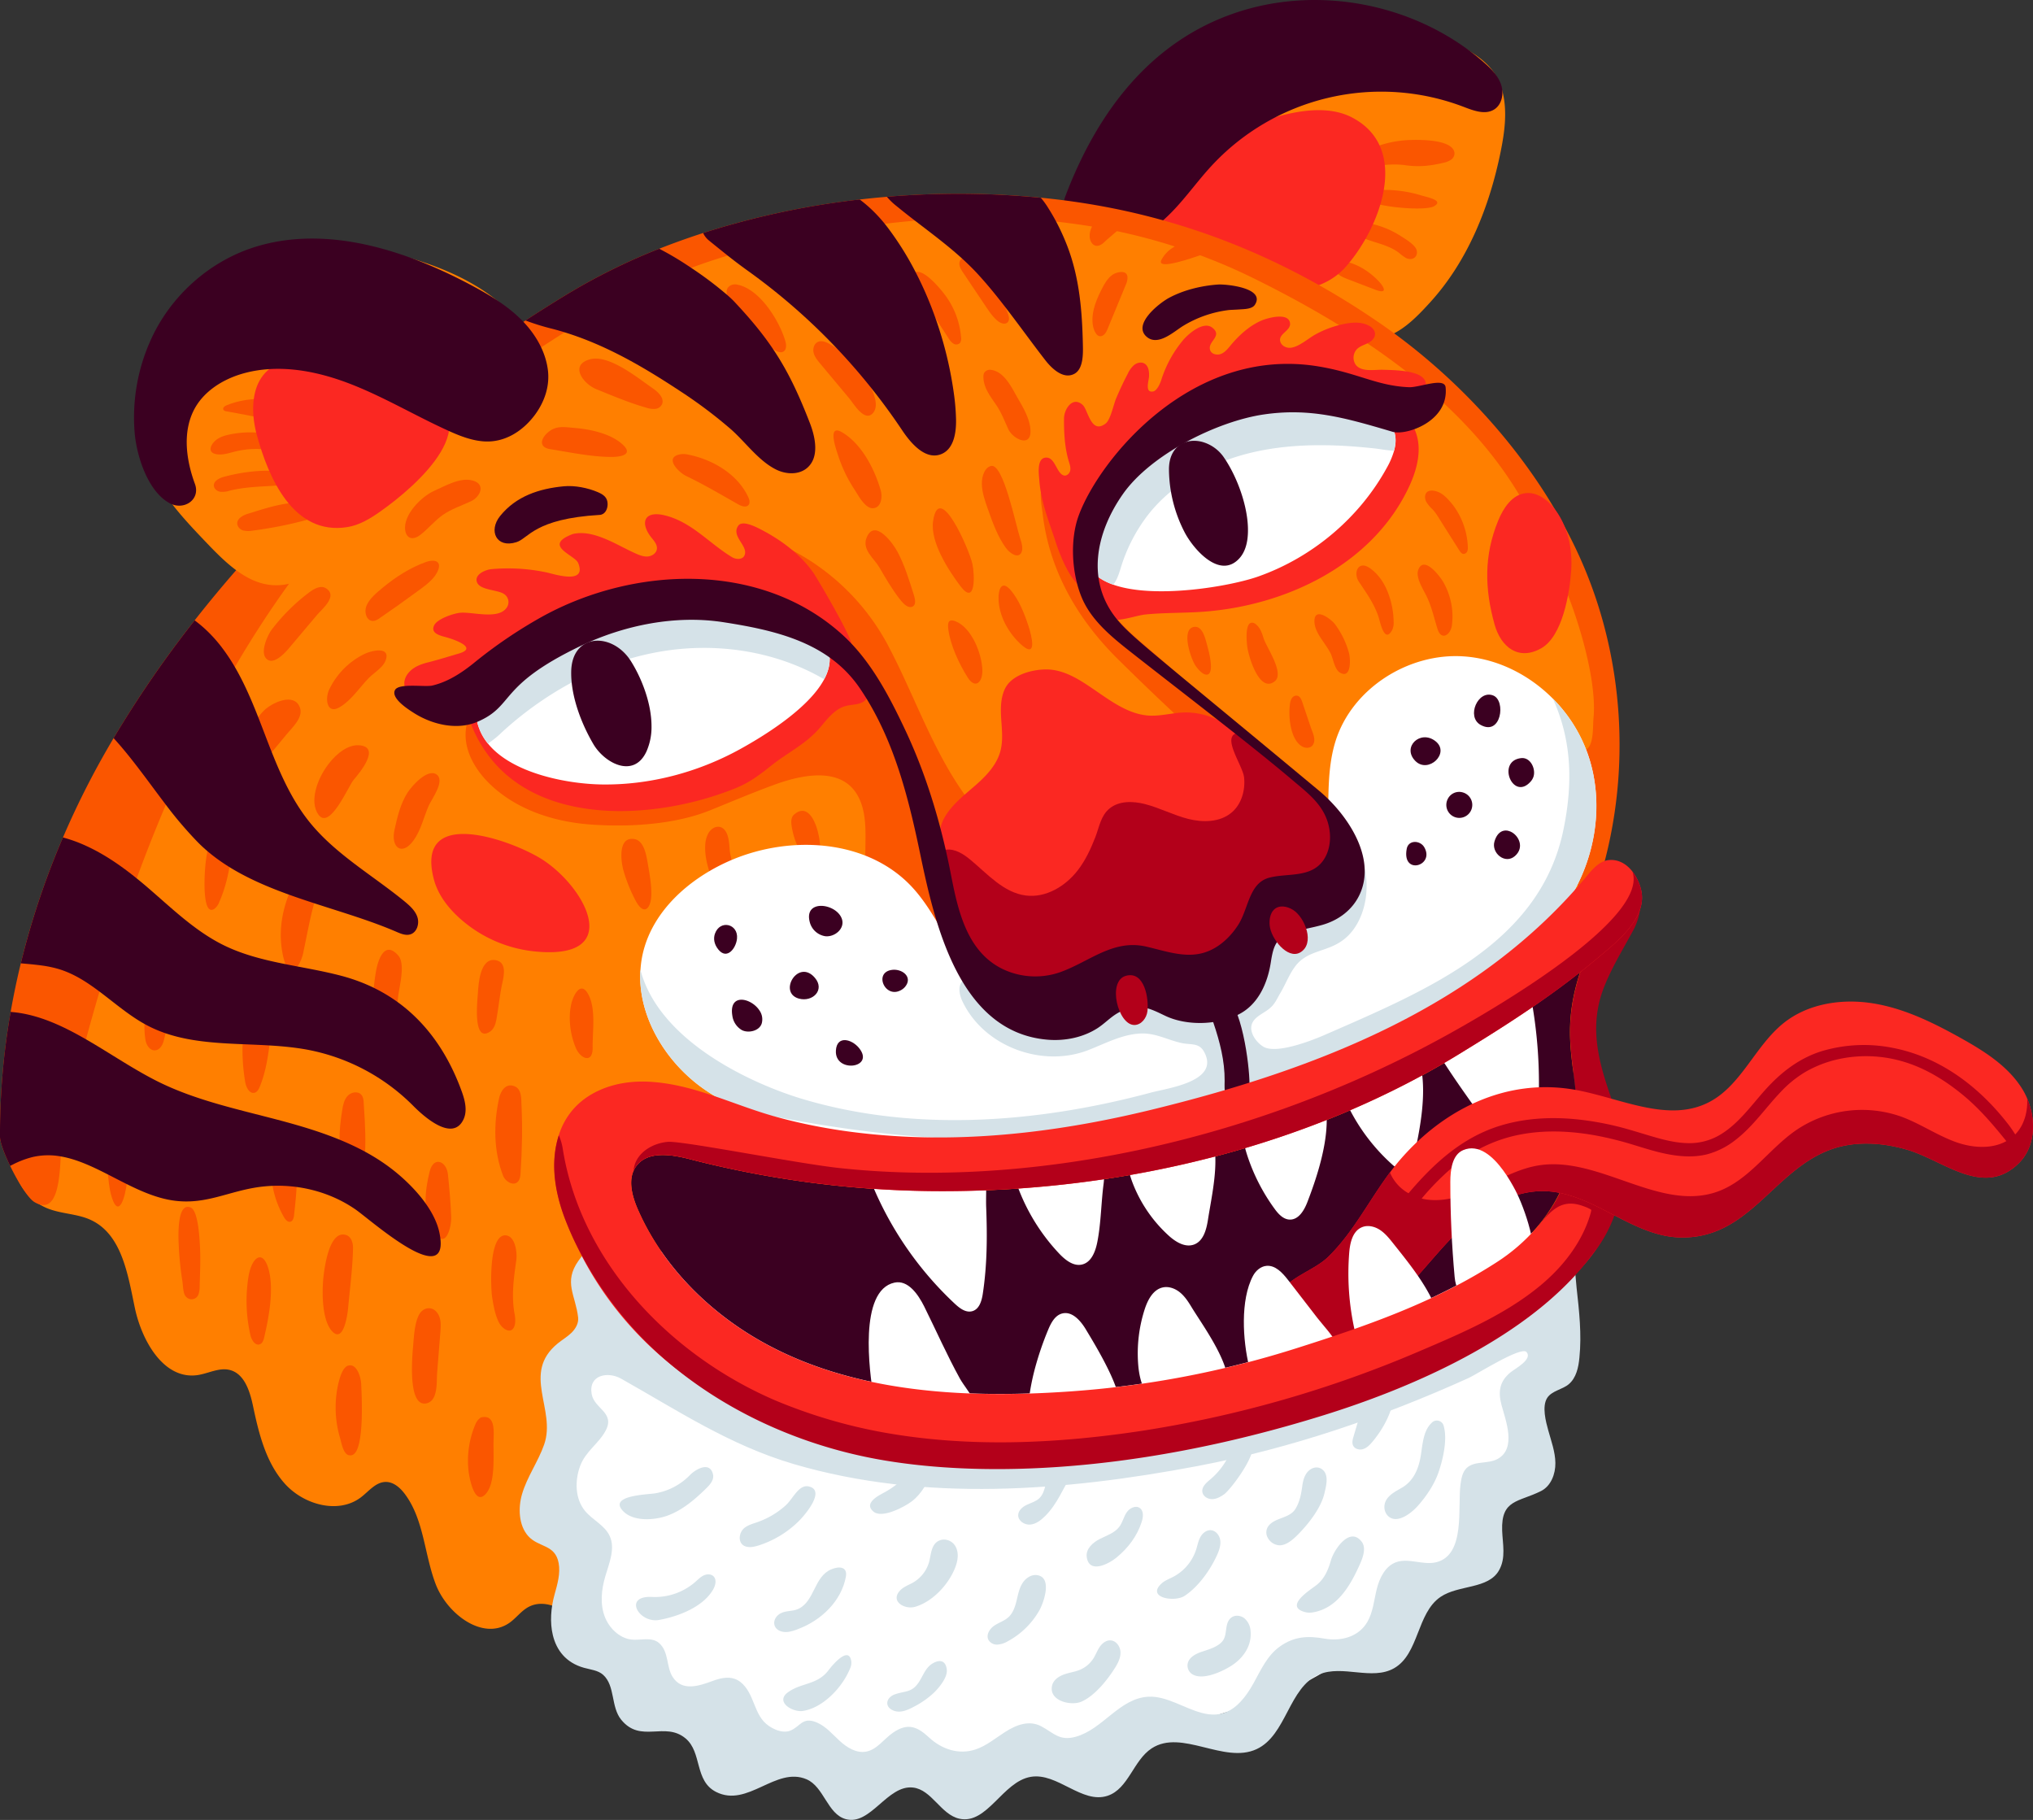 <svg xmlns="http://www.w3.org/2000/svg" width="1325.49" height="1186.54" viewBox="0 0 1325.49 1186.54"><rect x="0" y="0" width="1325.49" height="1186.54" fill="#333333" stroke="none"/><g id="Слой_2" data-name="Слой 2"><g id="Слой_2-2" data-name="Слой 2"><g id="Winter15_520924300"><path d="M753.89 42.4C792.72 9.64 847.94 1.76 898 10.56c17.29 3 34.52 8 49.84 16.75 14.83 8.48 27.76 15.15 32 33.35 2.89 12.48 1.13 25.56-1.41 38.13-7.28 35.93-21.37 71.31-46.07 98.4-8.9 9.76-19.45 20.8-32.65 23.43-15.6 3.11-31.87 1.8-47.23-2a217.2 217.2.0 0 1-34.51-12.09c-9.44-4.08-17.18-9.36-25.91-14.28-11.06-6.22-24-10.27-35.54-15.53-11.88-5.39-23.69-10.94-35.49-16.49-9.1-4.27-26.72-10.84-27.6-22.61-.78-10.53 10.42-26 15.18-35C720.32 80.31 734.46 58.8 753.89 42.4z" fill="#ff7f00"/><path d="M943 94c2.86 1.24 4.9 3 5.29 5.52a5.07 5.07.0 0 1-2.21 4.6 13.81 13.81.0 0 1-4.94 2c-8.73 2.09-16.22 2.85-25 1.58-9.21-1.33-19.33.63-28.62 1.33-1.86.13-4.08.11-5.13-1.43-1.55-2.3 1-5.13 3.42-6.56A69.93 69.93.0 0 1 920 91.26C924.35 91.15 936 91 943 94z" fill="#fa5600"/><path d="M894.66 124.18c-2.5.24-5.58 1.15-5.93 3.64-.9 6.33 39.45 10.46 46.21 6.65s-4.26-5.83-8.33-7.07A82.22 82.22.0 0 0 894.66 124.18z" fill="#fa5600"/><path d="M885.42 144.67c-1.69-.1-3.64.0-4.69 1.31a3.68 3.68.0 0 0 0 4.06 8.75 8.75.0 0 0 3.22 2.81c8.89 5.2 20.15 5.76 28.28 12.07a28.68 28.68.0 0 0 4.44 3.27c4 2 7.86-.5 7.05-4.75-.71-3.71-7.44-7.61-10.28-9.45A58.71 58.71.0 0 0 885.42 144.67z" fill="#fa5600"/><path d="M877.56 170.59c-2.74-.62-6.36-.76-7.55 1.79a4.58 4.58.0 0 0 .53 4.18c1.43 2.36 4 3.72 6.55 4.79.56.24 1.13.46 1.7.68l17.85 6.85c8.29 3.18 6.07-1.63 1.8-6C892.79 177.06 885.48 172.4 877.56 170.59z" fill="#fa5600"/><path d="M881.8 76.74c-11.2-5.95-24.68-5.69-37.16-3.45a132.29 132.29.0 0 0-82 50.77c-8.34 11.23-14.79 27-7 38.63 4.13 6.14 11.3 9.4 18.22 12 29.92 11.36 78.91 27.44 103.79-1C899.11 149.33 920.31 97.18 881.8 76.74z" fill="#fb2822"/><path d="M718.29 158.44c15 2.08 29.91-5.58 41.14-15.78s19.81-22.94 30.08-34.11a150.74 150.74.0 0 1 165-38.8c6.36 2.43 13.79 5.24 19.59 1.68 5.18-3.19 6.55-10.5 4.6-16.26s-6.44-10.26-11-14.28C924.62 3 861.09-10 806.64 8c-57 18.8-91.61 66-112.06 120C689 142.59 704.39 156.52 718.29 158.44z" fill="#3b0021"/><path d="M937.52 244.1a373.06 373.06.0 0 0-40.2-32.77c-43.11-30.39-92.25-51.71-143.38-64.36a488.92 488.92.0 0 0-78.2-12.68c-24.36-2-46.46-6.08-70.76-2.59A715.42 715.42.0 0 0 292.66 257.12a695.37 695.37.0 0 0-68.48 55.7C111.23 417.37 33.91 559.74 7.71 711.4c-4.88 28.28-3.72 65 22.7 76.19 9.26 3.93 20 3.59 29 7.88 20 9.41 23.94 35.35 28.46 57s18.83 47.07 40.73 44.07c7.16-1 14.18-5.13 21.19-3.37 9.59 2.4 13.15 13.89 15.19 23.55 3.81 18.07 8.43 36.91 20.78 50.64s34.94 20 49.6 8.81c5.14-3.93 9.65-9.95 16.12-10 5.1-.06 9.41 3.77 12.47 7.85 12.51 16.69 12.68 39.36 20.14 58.84s30.87 37.11 48 25.2c4.5-3.13 7.77-7.9 12.62-10.44 11.46-6 24.79 2.77 35 10.76 40.61 31.85 87 56.71 137.55 68.34 56.08 12.92 117.2 6.4 173.15-5.37 42.15-8.87 83.93-22.76 123.62-39.31 39.24-16.37 76.86-37.75 108.06-66.92a253.87 253.87.0 0 0 32.17-36.29c60.4-83.25 60.8-193.72 73.23-295.82 10-82.42 29.42-165.67 15.69-247.55C1030.9 362.23 991.77 295 937.52 244.1z" fill="#ff7f00"/><path d="M444.16 308.23c-4.85-3.86-9.57-10.7-.11-12.12a14.24 14.24.0 0 1 5 .36c15.7 3.21 31.8 12.62 38.78 27.57.76 1.64 1.36 3.7.25 5.12-1.53 1.94-4.62.88-6.78-.34-11.2-6.34-22.23-12.91-33.86-18.45A18.09 18.09.0 0 1 444.16 308.23z" fill="#fa5600"/><path d="M271.59 385.94c4.56-3.35 10.4-7.3 13.18-12.36 4-7.31-.67-9.48-7.28-7.09-10 3.61-19.47 9.63-27.86 16.58-3.82 3.16-8.51 6.92-10.56 11.56-2.45 5.52 1.08 13.44 7.82 8.83C255.21 397.75 263.47 391.91 271.59 385.94z" fill="#fa5600"/><path d="M524 558.83a49.82 49.82.0 0 1-7.89-20.44c-.37-2.54-.39-5.5 1.51-7.21C536.07 514.62 542 585.62 524 558.83z" fill="#fa5600"/><path d="M459.84 550.48a17.73 17.73.0 0 1 1.94-7.13c2-3.59 6.13-5.59 9.33-3.45 3.88 2.61 4.3 9.06 4.67 14.4.5 7.3 9.14 28.32 5.22 34.07a3.53 3.53.0 0 1-4.71.86C467.65 584.48 458.72 564.07 459.84 550.48z" fill="#fa5600"/><path d="M406 565.46c-1.46-6.67-2.28-20.24 7.76-18.38 6.16 1.14 7.66 10.6 8.53 15.61 1.16 6.73 2.49 13.81 2.37 20.67-.15 8.54-4.63 14.57-10.4 3.54A102.42 102.42.0 0 1 406.34 567C406.21 566.57 406.08 566 406 565.46z" fill="#fa5600"/><path d="M274.4 348.44l-.52.41c-4.22 3.21-8.66 2.76-9.64-2.86-1.75-10.11 10.58-22.35 18.88-26 7.42-3.24 16.95-9.07 25.33-6.63s4.71 10.65-1.48 13.5-12.68 5-18.19 8.82C283.5 339.35 279.43 344.48 274.4 348.44z" fill="#fa5600"/><path d="M177.18 410.47A124.64 124.64.0 0 1 201.9 386c3.08-2.29 7.25-4.5 10.54-2.5 8.17 5-2.36 13.41-5.86 17.55l-18.06 21.43c-2.92 3.46-11 12.25-15.39 6.32C169.89 424.38 174.45 414.07 177.18 410.47z" fill="#fa5600"/><path d="M214.58 449.69a49.58 49.58.0 0 1 22.65-23.14c5-2.55 18.36-5.59 13.88 4.75-1.72 4-7.82 7.8-10.82 10.9-5.89 6.08-11.6 14.81-19.08 19C213.27 465.72 211.73 455.88 214.58 449.69z" fill="#fa5600"/><path d="M181.07 485.78q2.87-3.43 5.69-6.9c3.59-4.37 11.16-11.13 8.8-17.55-3.75-10.18-18.24-3.15-23.37 1.83-4.89 4.73-8 11-10.7 17.23-2.45 5.75-5.72 14.09-3.19 20.36 2.63 6.52 7 3.81 10.81-.73Q175.14 492.94 181.07 485.78z" fill="#fa5600"/><path d="M665.11 350.89c1.06 3.15 2.1 6.92.77 9.44-2.06 3.9-7.24.73-10.11-3.2-5.32-7.3-8.62-16.53-11.79-25.52-1.83-5.18-3.7-10.56-3.82-16s2-10.89 6-11.82C654.22 301.9 662.22 342.29 665.11 350.89z" fill="#fa5600"/><path d="M626 381.9c-7.5-10-19.57-28.41-17.65-42 3.81-27 23.51 18.12 25.63 27.68C635.55 374.72 636.24 395.63 626 381.9z" fill="#fa5600"/><path d="M595.71 387.55c.66 2.1 1.28 4.44.71 6.2-.69 2.13-3 2.51-4.91 1.51s-3.63-3-5.19-5.05c-5-6.48-8.91-13.31-13-20.31-3.42-5.84-11.43-11.54-8.33-19.32 5.2-13.05 17.37 3.8 20.22 9.25C589.79 368.58 592.77 378.15 595.71 387.55z" fill="#fa5600"/><path d="M630.89 441.64c-5.51-8.68-11.14-20.77-12.56-31-.61-4.42-.2-7.57 4.83-5.51 10.51 4.3 17 21.19 17.33 31.73C640.7 444.81 635.89 449.55 630.89 441.64z" fill="#fa5600"/><path d="M651.08 388.35c.34-5.61 2.75-9.49 7.82-3.65 5.44 6.27 9.14 15.71 11.69 23.54 1.92 5.9 6.28 22.48-5.54 11.32-8.07-7.63-14.23-18.95-14-30.27C651.05 389 651.07 388.65 651.08 388.35z" fill="#fa5600"/><path d="M813.86 407.79a2.75 2.75.0 0 1 2.7-1.83 4.3 4.3.0 0 1 2.33 1.11c2.78 2.28 3.88 5.59 4.89 8.9 1.84 6 14 23 7.3 28.25-10.3 8.11-17.52-17.66-18-23.61C812.86 418.49 812.18 411.23 813.86 407.79z" fill="#fa5600"/><path d="M849.17 486.78c-8-4.35-9.26-19.87-8.13-27.74a8.76 8.76.0 0 1 1.25-3.85 3.57 3.57.0 0 1 3.5-1.63c1.8.39 2.67 2.39 3.26 4.14l5.53 16.42c1.17 3.49 3.88 8.34 1.17 11.83C854.28 487.85 851.29 487.93 849.17 486.78z" fill="#fa5600"/><path d="M787.2 421.26c2.23 7.91 3.86 17.73.0 18.55-2.76.58-5.94-3.38-7.47-5.39-3-3.93-10.31-24.55-1.05-25.73C784.38 408 786.11 417.38 787.2 421.26z" fill="#fa5600"/><path d="M873.26 438.3c-3.17-2.36-4.06-8.82-5.66-12.19-3.16-6.61-10.35-13.19-10.6-20.71-.34-10.17 10.63-2 13.33 1.48A55.93 55.93.0 0 1 879.59 426c.86 3.29 1.61 16.9-5.88 12.56A3.52 3.52.0 0 1 873.26 438.3z" fill="#fa5600"/><path d="M905 386.5a54.86 54.86.0 0 1 3.62 18.67 11.31 11.31.0 0 1-1 5.71c-4.95 8.81-7.69-5-8.73-8.32-2.73-8.64-7.94-15.85-12.91-23.28-3.89-5.81-.46-14.17 7.14-8.89C898.62 374.21 902.52 380.05 905 386.5z" fill="#fa5600"/><path d="M667.73 287.15c-3.61.1-8.53-3.54-10.29-7.3-2.41-5.15-4.25-10.18-7.38-15-3.87-5.91-8.84-11.66-8.89-19.11a5.56 5.56.0 0 1 .47-2.59 4.47 4.47.0 0 1 4.57-2c8.56 1.1 13.4 11.57 17.16 18.09 3.63 6.3 8.26 14 8.49 21.43C672 285.32 670.17 287.09 667.73 287.15z" fill="#fa5600"/><path d="M946.39 394.56a44.12 44.12.0 0 1 .23 13.13c-.84 6.24-6.87 10.28-9.36 2.42-2.3-7.25-3.64-14-7-21.08-2.07-4.39-7.47-12.43-5.58-17.48 3.65-9.74 14.21 4.17 16.49 8.22A45.59 45.59.0 0 1 946.39 394.56z" fill="#fa5600"/><path d="M929.11 324.05a4.78 4.78.0 0 1 .56-2.31c1.49-2.7 5.59-2 8-1 3.81 1.57 6.81 5.12 9.38 8.2A48.45 48.45.0 0 1 957 356.42a7 7 0 0 1-.37 3 2.65 2.65.0 0 1-2.33 1.72c-1.29.0-2.19-1.25-2.87-2.33l-11.61-18.35c-1.79-2.84-3.5-5.95-5.83-8.37a23.33 23.33.0 0 1-3.88-4.61A7.06 7.06.0 0 1 929.11 324.05z" fill="#fa5600"/><path d="M285.16 514.61c-1.78 4.21-4.71 8.52-5.67 10.73-3.24 7.47-5 15.82-9.84 22.54-7.52 10.48-15 4.76-12.44-6.89 1.85-8.38 3.87-16.92 8.46-24.16 2.66-4.19 12.88-15.9 18.86-12C287.47 506.82 286.82 510.67 285.16 514.61z" fill="#fa5600"/><path d="M214.22 498.07c5.64-7.37 13.07-12.68 19.91-12.18 14.69 1.07.0 18.35-3.6 22.57-3.37 4-15.56 33.22-23 22.54C201.84 522.89 206.27 508.44 214.22 498.07z" fill="#fa5600"/><path d="M371.54 661.35a40.3 40.3.0 0 1 .94-6.86c1.28-5.56 6.11-15.32 11-6.35 5.26 9.62 2.75 24.32 2.92 34.87s-7.91 7.51-11 .11A50.63 50.63.0 0 1 371.54 661.35z" fill="#fa5600"/><path d="M314.18 673.32c-5-3.57-2.8-22.52-2.63-25.4.37-6.45 1.4-23.81 11.7-21.91 7 1.29 5.48 9.45 4.34 14.49-1.82 8.08-2.48 16.37-4 24.49-.57 3-1.71 6.08-4.26 7.73C317.07 674.15 315.41 674.2 314.18 673.32z" fill="#fa5600"/><path d="M340.35 741.73q.15-10.58-.34-21.14c-.2-4.31.24-10.5-4.6-12.42-5.67-2.25-9 3.18-10 7.79-3.71 16.81-3.59 34.79 2.69 50.82 1.24 3.19 6.52 7 9.67 3.51 1.26-1.41 1.47-3.43 1.61-5.31Q340.18 753.39 340.35 741.73z" fill="#fa5600"/><path d="M332.31 867.48c-2.48.2-5.55-2.36-7.1-5.44-2.45-4.91-3.44-10.78-4.32-16.16-1-6.14-2.36-41.47 8.93-40.45 6.34.57 7.41 11.6 6.81 16.07C335 833.35 333.38 844 335.38 856a22.14 22.14.0 0 1 .51 6.27C335.46 865.86 334 867.33 332.31 867.48z" fill="#fa5600"/><path d="M310 928.52a9.37 9.37.0 0 1 3.54-4.38c9.13-2.18 8.48 7.81 8.26 15-.28 9.18 1.42 26.88-4.71 34.37-7.55 9.25-11.07-9.75-11.62-14.65a60.58 60.58.0 0 1 3.88-28.79C309.56 929.55 309.77 929 310 928.52z" fill="#fa5600"/><path d="M274.91 914.77c-8.62-3.25-6.1-30.95-5.56-37.18s.9-14.77 3.82-20.35c2.8-5.34 9.47-6.15 12.71-.06 1.8 3.37 1.54 7.42 1.24 11.23L285 895.12c-.45 5.63.74 17.94-6.76 19.77A5.56 5.56.0 0 1 274.91 914.77z" fill="#fa5600"/><path d="M233.81 942.17c-.86 3.11-2.53 7.52-6.53 6.53-3.48-.85-4.72-8.26-5.58-11.22a70.1 70.1.0 0 1-2.08-30.37c.62-3.88 2.72-15.57 7.46-16.8 5.86-1.52 8.31 8.26 8.43 12.2S237.1 930.3 233.81 942.17z" fill="#fa5600"/><path d="M218.65 869.59a7 7 0 0 1-1.91-1.44c-7.27-7.42-6.87-27.58-5.7-36.92.78-6.15 3.9-29.59 14.74-26 3.22 1.08 4.43 5.05 4.38 8.44-.23 13-2 26-3.18 39C226.6 856.92 224.47 872.3 218.65 869.59z" fill="#fa5600"/><path d="M172.27 871.85c-.42 1.81-1.08 3.86-2.8 4.55-3.06 1.23-5.48-2.8-6.22-6a100.36 100.36.0 0 1-1.34-37.5c2.12-13.77 9.83-19 13.43-4.51C178.58 841.44 175.26 859 172.27 871.85z" fill="#fa5600"/><path d="M123.52 846.88A5.4 5.4.0 0 1 121 845.1c-1.69-2.06-1.67-7.13-2.07-9.71a207.94 207.94.0 0 1-2.35-22.54c-.18-3.94-1.84-29.78 7.83-25.54 5 2.17 5.76 21.6 6 25.92.42 8.37.0 16.82-.23 25.19a15.73 15.73.0 0 1-.72 5.25A4.77 4.77.0 0 1 123.52 846.88z" fill="#fa5600"/><path d="M283.15 803.05c-8-10.83-6.11-27.06-3-39.33 2.54-10.11 11-6.82 11.91 2 .95 9.21 1.77 18.43 2.12 27.68C294.4 8e2 290.59 815.42 283.15 803.05z" fill="#fa5600"/><path d="M248.05 675.09a7.81 7.81.0 0 1-4.38-3.9c-2.26-4.62-.68-13.23-.46-18.33a130.43 130.43.0 0 1 2.11-20.59c1.65-8.11 6-18.85 14.38-9.25 4.79 5.51.59 20.32-.16 27-.62 5.41-2.31 24.52-8.72 25.4A6 6 0 0 1 248.05 675.09z" fill="#fa5600"/><path d="M136.75 592.89c-4.55-2.76-3.33-22.8-3.07-26.09a96 96 0 0 1 7.25-30.5c6.13-14 12.51-1.73 11.42 8.15-1.67 15.16-3.14 29.38-9.34 43.5a10 10 0 0 1-3.17 4.53C138.59 593.32 137.58 593.39 136.75 592.89z" fill="#fa5600"/><path d="M160.47 660.48c1.41-7.16 6.93-14.54 12.9-6.48 4.6 6.23 4.12 14.18 3.13 21.45-1.56 11.44-2.68 22.07-7.08 32.92-.67 1.66-1.57 3.47-3.27 4-3.37 1.09-5.68-3.38-6.27-6.87A124.66 124.66.0 0 1 160.47 660.48z" fill="#fa5600"/><path d="M107.17 676.84l-.29 1.21c-2.26 9.65-10.83 8.62-12.17-.78-1.26-8.84-.24-17.86 1.89-26.48 1.26-5.11 3.66-25 12.22-22.82 3.78 1 4.94 5.76 4.94 9.67C113.79 650.76 110.19 664.11 107.17 676.84z" fill="#fa5600"/><path d="M72.24 778.35C68.75 765 66.46 706.07 80 733.89 89 752.52 79.79 807.22 72.24 778.35z" fill="#fa5600"/><path d="M543.42 284.28c0-3.2 1.27-5 5.72-2.36 12.69 7.5 21.21 24.12 25.1 37.88 1.12 4 .5 11-4.8 11.52s-9.73-8.24-12.19-11.95a92 92 0 0 1-10.75-22.28C545.73 294.72 543.47 288.36 543.42 284.28z" fill="#fa5600"/><path d="M191.75 792c-.19 1.86-.71 4.12-2.42 4.54s-3.27-1.41-4.23-3.07a63 63 0 0 1-7-44.46c.78-3.56 2.73-7.7 6.2-7.57C198.32 741.92 192.54 784.05 191.75 792z" fill="#fa5600"/><path d="M237.17 719.8c-.06-2.18-.21-4.57-1.69-6.17-2.26-2.42-6.56-1.6-8.82.83s-3 5.87-3.51 9.14c-2.25 13.6-3 27.84 1.28 40.95.8 2.42 2.06 5.09 4.52 5.8C242.31 774.23 237.34 725.31 237.17 719.8z" fill="#fa5600"/><path d="M198 619.68a28 28 0 0 1-2.9 8.66c-8.23 13.53-11.33-7.54-11.82-13.48-1.19-14.31 2.59-27.72 8.84-40.42 1.6-3.23 3.84-6.38 7.16-7.8 15.14-6.47 7.33 16 5.8 21.38C202.1 598.46 200.28 609.08 198 619.68z" fill="#fa5600"/><path d="M404.29 288.41a23.44 23.44.0 0 1 2.29 2c6.61 6.66-3.65 7.52-8 7.5-13.08-.05-26.92-3-39.84-5.07-7.1-1.13-6.5-6.2-2.1-10.38 5.64-5.35 11.27-4 18.35-3.42C384.21 279.8 396.49 282.33 404.29 288.41z" fill="#fa5600"/><path d="M425.36 253c3 2.08 7.83 6 6.38 10.29a5.43 5.43.0 0 1-4.57 3.29 14.74 14.74.0 0 1-5.83-.79c-11.11-3.16-21.91-7.75-32.6-12.08-8.37-3.4-17.72-15.69-4.12-19.44 12.27-3.38 31 12 40.41 18.5z" fill="#fa5600"/><path d="M540.67 224.11c12.14 6.55 27.15 22.68 30 36.39.6 2.9.59 6.19-1.26 8.51-5.51 6.94-12.87-5.89-15.72-9.29l-19-22.74c-1.74-2.08-3.53-4.25-4.2-6.88s.14-5.83 2.54-7.08S538.3 222.84 540.67 224.11z" fill="#fa5600"/><path d="M511.94 222.06c.77 2.54 1.06 5.93-1.27 7.21-1.87 1-4.16-.1-5.94-1.26a87.93 87.93.0 0 1-29.11-31.66c-1.53-2.82-2.84-6.49-.88-9a6 6 0 0 1 5.83-1.8C495.4 188.35 508 209 511.94 222.06z" fill="#fa5600"/><path d="M626.61 220.08a4.94 4.94.0 0 1-.68 3.5 3.47 3.47.0 0 1-4.34.43 10.09 10.09.0 0 1-3.15-3.49l-21.63-33.21a13.42 13.42.0 0 1-2.3-4.9 4.53 4.53.0 0 1 1.91-4.74c5.71-3.11 17.47 11.51 20.24 15.35A53.22 53.22.0 0 1 626.61 220.08z" fill="#fa5600"/><path d="M657.18 204.55c.66 1.86 1.15 4.18-.23 5.59-1.68 1.71-4.6.61-6.46-.91-3.14-2.55-5.44-6-7.7-9.34l-15.06-22.46c-1.5-2.23-3-5.06-1.79-7.44a3.83 3.83.0 0 1 3.75-2c4.73.53 12.95 11.75 15.82 15.4A73.9 73.9.0 0 1 657.18 204.55z" fill="#fa5600"/><path d="M735.1 180.58c-.23-2.55-2.17-4-6.68-2.83s-7.29 5.46-9.45 9.53c-3.91 7.39-7.9 16.51-6.37 25.08.47 2.65 2.47 8.42 6.27 6.46 1.76-.9 2.64-2.87 3.4-4.7l11.83-28.67A11 11 0 0 0 735.1 180.58z" fill="#fa5600"/><path d="M759.43 172.24c-2.15-.09-3.18-.88-2.18-2.82a20.71 20.71.0 0 1 6.59-7.39c7.14-5 16.44-5.27 25.15-5.38a13.54 13.54.0 0 1 5.74.77c3.88 1.75 3.51 5.69.06 7.53-2.46 1.31-7.56.09-10.51.89C782.46 166.34 765.89 172.49 759.43 172.24z" fill="#fa5600"/><path d="M720.67 157.21c-1.69 1.73-3.91 3.48-6.27 3s-3.76-3.23-3.94-5.71c-.33-4.66 2.27-9.24 6-12 2.81-2 18.58-7.53 19-.65C735.78 145.34 723.12 154.71 720.67 157.21z" fill="#fa5600"/><path d="M728.77 429.65q34 33.66 69.7 65.53c14.35 12.81 30.6 26.08 49.83 26.5a906.31 906.31.0 0 0-93.08-93.34c-11.08-9.6-22.55-18.35-31.16-30.39-8.79-12.27-15-26.25-19.61-40.59-2.9-9.12-4.11-18.7-7.83-27.58-1.76-4.2-7.69-13-12.29-14.27-8.71-2.32-5.16 13.95-4.61 18.8C683.88 371.41 702.33 403.47 728.77 429.65z" fill="#fa5600"/><path d="M6.61 760.11c5 10.36 11.71 21.13 15.8 23.58a16 16 0 0 0 3.49 1.6h0c11.39 3.34 13-16.43 13.7-31.37.3-6 .45-11.27 1-13.9q7.14-31.39 15.44-62.38Q60.3 662 64.87 646.48c7.34-25 15.38-49.63 24.26-73.79q8.91-24.32 19-48a802.48 802.48.0 0 1 45-89.81c43.67-74.63 100.27-140.42 175.18-191.86 13.76-9.45 27-18.31 40.06-26.52 26.68-16.76 52.86-30.86 82.33-41.87q11.51-4.31 23.77-8 8.24-2.44 16.86-4.61a700.91 700.91.0 0 1 85.5-16.1q9.88-1.2 19.78-2.05a475.81 475.81.0 0 1 92.13.64q11.64 1.26 23.23 3.18 8.09 1.35 16.15 3a378 378 0 0 1 37.8 10h0c5.51 1.76 11 3.65 16.5 5.71h0a368.22 368.22.0 0 1 34.65 14.91c157 77.23 178.76 151 197.73 189.44 11.72 23.68 26.79 70.78 24.14 97.45-.59 5.93.79 23.27-8.9 20.79-2.57-.67-4.89-2.2-7.52-2.51-3.54-.42-7 1.54-9.28 4.29a24.26 24.26.0 0 0-4.25 9.68c-5.79 23.66 6.74 49.17 15.71 70.86 1.11 2.67 2.41 5.51 4.92 6.94 3.45 2 8 .41 10.73-2.51a15.65 15.65.0 0 0 2.35-3.44v0a37.56 37.56.0 0 0 2.59-7.24c17.69-64.26 13.27-134.65-12.79-196-26.46-62.32-76-118.91-131.61-157.51-60.82-42.19-127-69.59-200.73-80.07q-10.63-1.52-21.5-2.57h0a552.51 552.51.0 0 0-100.44-.6c-5.92.49-11.86 1.09-17.78 1.78a531.74 531.74.0 0 0-102.05 21.84q-14.55 4.7-28.61 10.25A401 401 0 0 0 369 192.3q-13.51 8.25-26.36 16.64C242.26 274.52 173 345.72 126.9 404.45a720.4 720.4.0 0 0-52.83 76.77q-2.28 3.86-4.34 7.44A550.14 550.14.0 0 0 41.05 546a521 521 0 0 0-27.47 82Q9.74 643.8 6.94 659.76A457.66 457.66.0 0 0 0 741.16C0 744.74 2.84 752.3 6.61 760.11z" fill="#fa5600"/><path d="M588.22 439.4c-2.93-6.26-6-12.45-9.17-18.51a148.71 148.71.0 0 0-69.54-65.56c-2.46-1.1-5.89-1.89-7.39.35-1.19 1.77-.17 4.14.88 6 11.1 19.87 28.82 35.83 44 52.94C557.45 426.47 563.44 444 570.71 458a467.17 467.17.0 0 1 30.8 75.18c2.7 8.66 4 27.59 11.93 33.34 10 7.26 18.71-3.49 22.76-12.23 7.33-15.84-1.34-27.32-10.1-40.3C610.5 490.9 600.07 464.62 588.22 439.4z" fill="#fa5600"/><path d="M481.3 342.78c-4.85 7 6.94 13.21 4.07 19.4-1.27 2.75-5.36 2.69-8 1.13-15-9-26.46-23.16-44.19-27.36-13.57-3.21-16.21 5.32-7.89 15.24 1.62 2 3.34 4.28 3 6.8-.4 2.84-3.41 4.72-6.27 4.84s-5.61-1.08-8.22-2.26c-11.78-5.3-26.89-15.61-40.36-12.4-20.11 7.61 1.4 13.64 3.53 18.89 5.84 14.39-15.61 7.21-20.62 6.14a121.27 121.27.0 0 0-35.91-2.14c-3.75.34-11.27 3.36-9.48 8.46 1.89 5.39 13.58 4.87 17.71 7.78a6.27 6.27.0 0 1 1.33 9.34c-5.72 7.29-22 2.19-29.82 2.85-4.33.37-14.83 3.89-17 8-3 5.77 4.59 7.06 8.44 8.18 4.43 1.28 20.26 6.68 7.66 10.37-6.62 1.94-13.16 4-19.85 5.71-4.09 1-8.23 2.42-11.4 5.19-8.3 7.24-4.2 17.95 6.28 17.21 7.53-.53 15.74-4.37 22.06-8.36C313.16 435.23 330.12 424.51 347 414c30.59-19.05 68.18-24.61 104.06-21.23 19 1.78 37.31 7 55.35 13 8.93 2.93 17.8 6.05 26.74 8.92 6 1.92 15.68 8.41 21.88 6.13 2.89-1.06-22.17-43.88-25-47.81-8.77-12.21-21.44-21.45-34.73-28.21C486.83 340.46 482.85 340.56 481.3 342.78z" fill="#fb2822"/><path d="M886.3 239.84a7.2 7.2.0 0 1-2.44-2.11 8.12 8.12.0 0 1 .92-10.18c1.91-1.86 4.6-2.62 7-3.81s4.74-3.29 4.71-6c0-2.44-2-4.41-4.19-5.52-4.68-2.42-10.3-2.11-15.48-1.11A66.11 66.11.0 0 0 857.73 218c-4.77 2.6-10.89 8.27-16.35 8.74-2.67.23-5.59-1.16-6.52-3.67-2.07-5.59 7.44-7.31 6.13-12.91-1.53-6.53-14.59-2.88-18.71-1.09-7.58 3.31-14.34 9.42-19.6 15.69-1.86 2.21-3.65 4.65-6.28 5.84s-6.39.47-7.37-2.24c-2.06-5.72 8.37-9.05 1.5-14.63-5.74-4.67-15.3 3.57-19 7.82a76.69 76.69.0 0 0-14.5 26.5c-.62 1.92-2.68 6.62-5.05 7.13-5.76 1.22-3-6.66-2.83-9.81s-.33-6.93-3.12-8.43c-2.07-1.11-4.72-.45-6.56 1a16.84 16.84.0 0 0-4.12 5.61c-2.78 5.24-5.27 10.64-7.61 16.09-1.64 3.79-3.65 13.94-6.8 16.41-9.6 7.52-11.5-8.76-15-12-6.59-6.07-12.15 2.69-12.21 8.72-.1 9.22.42 19.21 3.15 28.1.59 1.93 1.28 3.93.89 5.9s-2.38 3.78-4.29 3.18c-4.83-1.53-5.6-12.53-12.07-11.56-5.69.86-4 11.32-3.74 15.26 1.06 14.08 6.59 27.19 10.87 40.49 1.75 5.45 11.39 32.24 21.14 28.8 7.33-2.59 92.86-118.45 158-114.52 15.88 1 45.82 6.06 57.56-8.34 15.43-18.91-13.54-18.67-23.84-19C896.77 241 890.55 242.14 886.3 239.84z" fill="#fb2822"/><path d="M580 608.69a74.44 74.44.0 0 1-15.36-37.5c-1.16-11.13.15-22.38-.54-33.55-2.29-37.08-31.1-36.33-59.31-26-13.92 5.1-27.72 10.92-41.45 16.51-23.33 9.51-53.39 11.24-78.48 9.39-24.47-1.81-49.3-10.07-66.58-27.49-9.09-9.16-16-21.65-14.53-34.47 1.56-13.13 10.84-18.23 21.86-21.9 12.74-4.24 24.63-10.76 38.07-14.31 29.68-7.85 59.7-15.81 90.47-17.68 27.19-1.65 53.68-6.42 79.54 5.69 20 9.37 35.75 26.24 47.34 45.05 22.35 36.27 27.88 74.66 39.11 114.75 2.85 10.19 6.58 20.3 12 29.46 3 5.16 18.33 18.43 8.32 21.75-16.63 5.53-39.65-8.9-51.15-19.55A81.08 81.08.0 0 1 580 608.69z" fill="#fa5600"/><path d="M458.92 710A133.31 133.31.0 0 0 484 723.75c23.2 9.77 49 13.91 74.26 16.23 69.49 6.37 135.41-.33 199.3-16.52 56.8-14.4 112-36.31 166.64-63.26 34.92-17.2 71.21-35.54 94.24-66.92 21.31-29 28.65-68.58 16.49-102.49a96.92 96.92.0 0 0-22.52-35.33h0c-15.5-15.58-36.07-26-58-27.51-35.94-2.51-72.84 20.81-83.63 55.17-7.85 25-2.35 52.34-7.36 78.06A99.56 99.56.0 0 1 858.6 578c-10.77 27.75-33.46 50.63-59.23 66.23-26.6 16.11-57.59 25.84-88.65 24.25-26.87-1.38-53.64-11.78-73-30.23a93.6 93.6.0 0 1-8.51-9.17c-12.83-15.84-20.51-35.52-34.34-50.51-29.75-32.29-82.26-34.67-122-16.06-24.36 11.41-46.44 31.14-53.28 57.17a65.63 65.63.0 0 0-2 12.5C415.57 662.17 433.76 692.41 458.92 710z" fill="#fff"/><path d="M383.06 1056.85a49.06 49.06.0 0 0 6.56 13c7.81 10.16 26 17.81 37 24.1q19.07 10.9 39.13 19.91a453.29 453.29.0 0 0 149.67 38.26c24.56 1.92 52.76 4.46 76.67-1.45 30.6-7.57 60.29-18.26 90-28.64 23.49-8.2 46.25-13.24 68.62-25 97.25-51.14 149.77-148.6 159.76-255.63.8-8.59 1.33-17.5-1.56-25.64-6.81-19.2-19.46-13.08-34.35-10.36-17 3.12-33.23 8.92-50 13C872.28 831 819.3 840.81 765.83 846.6c-105.69 11.45-214.15 6.79-316.08-25.26-12.49-3.93-25.12-8.3-38.22-8.42a51 51 0 0 0-8.35.63C393.86 815 378.76 821 376 831.44c-2.63 10.17 10.22 22.71 11.29 34 .95 9.89-2 19.94-5.63 29-3.1 7.7-4.28 15.27-6.41 23.37-2.89 11-7.11 21.53-9.68 32.59-2.64 11.42-.49 23.16 1 34.7a312.61 312.61.0 0 0 10.06 50C378.47 1041.27 380.38 1049.44 383.06 1056.85z" fill="#fff"/><path d="M492.28 507.07a68.52 68.52.0 0 1-12.71 6.81 208 208 0 0 1-55 13.77c-36.18 4-77.52-1.76-102.63-30.76a85.59 85.59.0 0 1-14-22.71c-7.67-18.13 6.32-29.56 20.07-40.7 44.2-35.82 105.45-47.49 160.43-34.72 12.33 2.87 24.69 6.15 36.29 11.29 13.44 6 20.48 15.46 31.77 23.87 3.79 2.82 7.54 6 9.39 10.39s1.24 10.08-2.56 12.88c-3.35 2.46-7.93 2-11.94 3.1-7.45 2-12.27 8.92-17.34 14.73-8.89 10.18-20.35 15.55-30.72 23.74C499.51 501.8 496 504.58 492.28 507.07z" fill="#fb2822"/><path d="M311.38 471.7a34.69 34.69.0 0 0 6.77 13.11c15.76 19.44 51.6 26.34 74.54 26.64 31.24.39 62.6-8 89.93-23.09 14.32-7.9 44.36-26 54.73-45.48 3.44-6.46 4.71-13.07 2.54-19.53-7.53-22.44-44.76-30-65.86-33.18a183.8 183.8.0 0 0-34.86-2.48c-30.47 1.17-53.63 12.61-80.14 25.77C338.48 423.66 304.46 445.26 311.38 471.7z" fill="#fff"/><path d="M311.38 471.7a34.69 34.69.0 0 0 6.77 13.11 67.81 67.81.0 0 0 9.28-7.58 227.07 227.07.0 0 1 34.05-25.76c21.3-13.13 44.8-22.54 69.44-26.71 36.21-6.12 74.8-.39 106.43 18.12 3.44-6.46 4.71-13.07 2.54-19.53-7.53-22.44-44.76-30-65.86-33.18a183.8 183.8.0 0 0-34.86-2.48c-30.47 1.17-53.63 12.61-80.14 25.77C338.48 423.66 304.46 445.26 311.38 471.7z" fill="#d5e2e8"/><path d="M922.7 280.92c4.68 11.56 1.36 24.84-3.9 36.15-23.86 51.28-80.69 78-134.85 81.79-12.34.86-24.75.53-37.07 1.75-7.47.74-22.18 7.06-28.3.88-5.48-5.54-8.8-16.92-9.82-24.32-1.48-10.71.09-21.82 3.34-32.07A131.51 131.51.0 0 1 862 255.57C878.3 258.56 915.74 263.68 922.7 280.92z" fill="#fb2822"/><path d="M707.91 364.34c2 8.23 8.65 13.58 17.89 16.84 27.09 9.56 76.31 1.13 94.59-5.33 35.53-12.57 66.09-38.45 83.92-71.09a51.46 51.46.0 0 0 4.61-10.86c1.35-4.9 1.53-9.89-.71-14.36-3.89-7.82-13.52-10.84-22.23-12.67-39.53-8.3-82.64-7.45-118.71 11-14.79 7.58-34.55 23.84-47.36 42.54a82.89 82.89.0 0 0-10 19.12s0 .06.0.08C706.94 348 706 356.37 707.91 364.34z" fill="#fff"/><path d="M707.91 364.34c2 8.23 8.65 13.58 17.89 16.84 2.5-3 3.82-7.32 5-11.2a108.28 108.28.0 0 1 17.46-34c17.28-22.22 43.89-35.87 71.43-41.73 16.93-3.59 34.32-4.45 51.58-3.79h.25c8.39.33 16.74 1.06 25.09 1.93 2.17.22 7.61 1.29 12.27 1.45 1.35-4.9 1.53-9.89-.71-14.36-3.89-7.82-13.52-10.84-22.23-12.67-39.53-8.3-82.64-7.45-118.71 11-14.79 7.58-34.55 23.84-47.36 42.54a158.39 158.39.0 0 0-10 19.12s0 .06.0.08C706.94 348 706 356.37 707.91 364.34z" fill="#d5e2e8"/><path d="M74.07 481.22c.54.6 1.08 1.19 1.61 1.79 2.93 3.28 5.74 6.65 8.49 10.07 8.28 10.32 16 21.14 24 31.64a255.6 255.6.0 0 0 20.79 24.37c32.93 33.31 87.74 40.29 129.76 58.53 2.8 1.21 5.91 2.45 8.83 1.55 4.31-1.33 6-6.95 4.59-11.24s-5-7.45-8.45-10.31c-20.9-17.1-45.09-30.75-62-51.8-13.53-16.87-21.5-37.4-29.22-57.6-5.65-14.76-11.39-29.71-19.32-43.31a122.47 122.47.0 0 0-9.73-14.37 94.72 94.72.0 0 0-7.66-8.52 84 84 0 0 0-8.85-7.57A720.4 720.4.0 0 0 74.07 481.22z" fill="#3b0021"/><path d="M13.58 628.05c4.5.41 9 .78 13.5 1.4a74.43 74.43.0 0 1 10.86 2.24c10 2.94 18.59 8.54 26.93 14.79 10.36 7.75 20.29 16.49 31.74 22.38 31.49 16.22 69.58 9 104.38 15.62A131.72 131.72.0 0 1 269.46 721c6.27 6.34 25.51 24 32.71 8.86 2.71-5.7 1-12.45-1.16-18.39-.42-1.14-.85-2.28-1.28-3.41-14-36-39.15-61.8-77.17-71.86-25.65-6.78-53-8.27-76.8-20-19.49-9.62-35.1-25.41-51.69-39.45-1.63-1.37-3.27-2.73-4.94-4.07-10.34-8.36-21.42-16-33.42-21.4A93.09 93.09.0 0 0 41.05 546 521 521 0 0 0 13.58 628.05z" fill="#3b0021"/><path d="M6.61 760.11c.51-.25 1-.52 1.53-.76a60.15 60.15.0 0 1 13.11-5 45.46 45.46.0 0 1 18.38-.4c22.83 3.92 44.4 22.3 68.17 27.78 25.12 5.78 41-6 64.73-8.25 20.64-2 42.11 3.18 59.2 15 10.14 7 62.78 54.26 54.78 15.27-3.31-16.13-18.65-32.07-31.19-41.7-21.53-16.56-48.08-25.08-74.34-32s-53.16-12.64-77.52-24.66c-16-7.92-31.54-18.66-47.34-27.76-12.32-7.1-24.81-13.19-37.86-16.16a75.46 75.46.0 0 0-11.32-1.73A457.66 457.66.0 0 0 0 741.16C0 744.74 2.84 752.3 6.61 760.11z" fill="#3b0021"/><path d="M424.78 473.38a39.18 39.18.0 0 1-3.3 16.57c-8.26 17.83-27.25 7.64-34.57-4.74-8-13.61-14.81-31.54-14.49-47.47.51-25.1 26.91-25.84 39-6.58C418.34 442.18 424.75 458.47 424.78 473.38z" fill="#3b0021"/><path d="M391 335.7c3.55-.21 5.18-3.84 5.16-7 0-4.31-2.62-6.21-6.32-7.81-6.59-2.84-15.15-4.53-22.33-3.84-16 1.54-31 6.42-41.43 19.35-7.81 9.68-2.42 21.25 10.65 17.07C344.61 351 348.38 338.2 391 335.7z" fill="#3b0021"/><path d="M712 448.69c-8.69-5.91-18.33-12-29.19-12.23-9.52-.17-23.16 3.35-27.57 12.56-3 6.22-2.89 13.42-2.43 20.29s1.21 13.92-.61 20.56c-2.37 8.7-8.86 15.64-15.62 21.62S622.51 523 617.41 530.43c-11.22 16.34-1.23 32.81 12 44.4 13.47 11.8 32.14 16.73 49.61 18.33a190 190 0 0 0 133.1-39.26c10.46-8.2 21.58-18.73 24.57-32.23 3.26-14.73-15.62-32.35-26-41.42-10.76-9.39-24.5-16.17-38.78-15.74-7.26.22-14.41 2.28-21.67 2.08C736 466.19 724.07 456.86 712 448.69z" fill="#fb2822"/><path d="M804.34 489.54c2.29 6.16 6.36 13.25 6.78 17.2.91 8.43-1.65 17.57-8.12 23-7.57 6.41-18.71 6.61-28.32 4.16s-18.52-7.18-28.13-9.66c-7.82-2-16.91-2.25-23.15 2.87-5.66 4.65-6.69 12-9.17 18.47-3 7.75-6.5 15.35-11.62 21.93-8 10.35-20.82 18-33.81 16.33-14.43-1.85-24.9-14-36.09-23.29-4.52-3.74-10-7.28-15.76-6.59-26.58 3.16 10.88 70.12 18.8 79.27 19 22 49.71 34.92 77.93 28 14.4-3.51 27.91-11.86 42.73-11.42 15.11.44 31.1 9.9 44.39 2.68 16.33-8.88 13.11-34.12 24.84-48.55 11.58-14.25 33.44-15.52 48.78-23.87 17.83-9.71-4.06-47.37-12.67-58.38-12.29-15.71-28.42-27.9-44.36-39.89-3.86-2.91-9.33-5.83-13.08-2.81C801.93 481 802.66 485 804.34 489.54z" fill="#b3001a"/><path d="M219.34 160.07c-31.52-1.16-64.56 6.45-87.42 28.63-12.16 11.8-20.78 27-28.37 42.5-6.34 12.93-12.17 26.63-12.7 41.28-.58 16 5.3 31.83 13.81 45.36s19.55 25.1 30.51 36.55C152.93 373 171.74 390 198.4 377c11.84-5.78 21.4-15.23 31.23-24a367.52 367.52.0 0 1 46.16-35.09c12.51-8 25.54-15.34 37.4-24.31s22.67-19.85 29.14-33.25c5.45-11.3 8.38-26.43 3.82-38.57-3.68-9.8-13.8-19.13-21.84-25.64-18.31-14.8-41-23.75-63.58-29.76A187.86 187.86.0 0 0 219.34 160.07z" fill="#ff7f00"/><path d="M161.86 334.89c-3.45 1-7.61 3.27-7.16 6.85a5.34 5.34.0 0 0 4 4.13 15.12 15.12.0 0 0 6.07.07 265 265 0 0 0 49-11.11C201.33 321.2 176.4 330.48 161.86 334.89z" fill="#fa5600"/><path d="M145.8 310.93c-3.05.84-6.71 2.78-6.35 5.92.23 2 2.19 3.44 4.18 3.77a14.77 14.77.0 0 0 6-.69c16.2-4.05 33.65-2 49.31-5.79C186.93 303 159.69 307.08 145.8 310.93z" fill="#fa5600"/><path d="M150.1 283.2c-3.29.65-6.62 1.6-9.24 3.69-3.54 2.84-5.79 8-.1 9.17 4.06.86 8.36-.64 12.26-1.62a57.82 57.82.0 0 1 26.36-.4 27.66 27.66.0 0 0 6.3 1c2 0 5.77-.95 5.42-3.6-.2-1.54-3.1-3.24-4.28-4a32.91 32.91.0 0 0-11.89-4.5A65.63 65.63.0 0 0 150.1 283.2z" fill="#fa5600"/><path d="M147.67 264.26c-1.18.49-2.56 1.54-2.1 2.73.32.83 1.34 1.08 2.22 1.23 15.6 2.58 31.93 6.88 47.67 7.67C190.29 256.3 162.08 258.18 147.67 264.26z" fill="#fa5600"/><path d="M272.85 252.92c-25.28-11.19-51.6-22.57-76.91-19.93-10.41 1.08-21 5.08-26.61 15-5.43 9.59-5.23 23.21-1.92 35.45 7.38 27.29 23.57 66 59.15 60.19 7.83-1.27 14.83-5.53 21.31-10.1C272.22 316.37 320.47 274 272.85 252.92z" fill="#fb2822"/><path d="M349.1 270c-8 11-20.24 19-34.36 17.71-8.05-.7-15.67-3.8-23-7.15-21.49-9.78-41.87-22-63.92-30.48s-46.58-13-69.31-6.58c-13.44 3.79-26.34 11.94-32.43 24.5-7.2 14.84-4.43 32.71 1 47.48 3.8 10.23-7.12 17.57-16.43 12.61-14.45-7.69-21.85-31.61-22.92-46.81a122.32 122.32.0 0 1 14.2-67c14.07-25.74 37.9-45.24 65.19-53.53 48.44-14.7 101.64 4 144.27 27.44 10.55 5.81 20.84 12.38 29.24 21s14.85 19.55 16.51 31.48C358.63 251.16 355.27 261.44 349.1 270z" fill="#3b0021"/><path d="M347.57 620.18a86.21 86.21.0 0 1-48.4-22c-7.41-6.8-13.75-15.18-16.3-24.91-12.85-49.1 52.33-25 71.34-12.49C382.73 579.65 407.15 626.79 347.57 620.18z" fill="#fb2822"/><path d="M974.43 407.09c-6.46-23.18-7-44.86 2.37-67.67 3.36-8.2 9.06-16.89 17.87-17.89 7.29-.83 14.08 4.1 18.62 9.87 8.89 11.3 12.11 26.32 11.1 40.66-1 14.59-5.62 42.71-19.49 50.57C990.2 431 978.58 422 974.43 407.09z" fill="#fb2822"/><path d="M458.92 710A133.31 133.31.0 0 0 484 723.75c150.6 31.56 275.74 30.56 443.94-52.37 34.92-17.2 67.47-46.72 90.5-78.1 29.47-40.14 32.24-99.31-6-137.82 12.54 27.58 13 55.48 7 85-15 74.18-87.42 104.48-156 134.37-8.5 3.71-31.4 12.59-39.76 7.57-4.36-2.61-9.23-9-7.56-14.48 1.42-4.65 6.89-6.89 10.48-9.54 4.7-3.47 5.54-6.58 8.43-11.41 4-6.76 7-15.83 13.13-20.86 9.47-7.8 22-6 32.32-17.68 10.79-12.29 13.12-32.55 7.79-47.18a14.74 14.74.0 0 0-3.72-6.24c-1.84-1.61-4.67-2.34-6.79-1.11-3.26 1.87-2.95 6.53-3.77 10.2-2.53 11.35-14.58 12.37-22.88 17.52-9 5.62-19.24 11.62-25.48 20.47-6 8.52-8.59 19-14.26 27.79-14.84 22.91-46.35 28-73.5 25.38-12.93-1.26-25.68-3.76-38.53-5.52-10.55-1.43-20.44-1.35-30.86-1.68-13.51-.43-32.42-15-40.28-9-3.93 3-2.87 9.21-.75 13.69 14 29.72 52.13 43.59 82.15 31.86 11.49-4.48 22.81-10.68 35.15-10.81 9.51-.08 17 4.45 26 6.3 5.66 1.16 10.94-.29 14.13 5.36C796 705 761.8 709.29 750.34 712.35 677 732 596.57 738.48 522.91 716.41c-28.81-8.62-92.76-35.76-105.4-84.26C415.57 662.17 433.76 692.41 458.92 710z" fill="#d5e2e8"/><path d="M528 601.35c-4.2-15.35 17.24-12.54 20.85-2.37 2.3 6.46-4.76 12.15-10.86 11.39A12.41 12.41.0 0 1 528 601.35z" fill="#3b0021"/><path d="M468.38 619.09c-2.93-3.58-3.31-7.35-2.25-10.35 3.34-9.4 15.34-6.42 14.39 3.19C479.9 618.26 474 626 468.38 619.09z" fill="#3b0021"/><path d="M495.17 658.79a10.08 10.08.0 0 1 1.5 8.34c-1.44 5.08-8.88 6.68-13.08 4.4a12.82 12.82.0 0 1-6.1-9.26C475 647.18 489.84 650.57 495.17 658.79z" fill="#3b0021"/><path d="M545 684.9c.61-10.11 10.42-7.41 15.1-1.6C570.75 696.54 544.06 699.87 545 684.9z" fill="#3b0021"/><path d="M520.68 651c-13.52-4-.22-26.26 10.63-13.49 6.74 7.94-1.54 16-10.45 13.54z" fill="#3b0021"/><path d="M590.05 643.43c5.41-6.5-2-12.1-8.74-11.06-11.51 1.77-4.55 18 5.27 13.58A9.42 9.42.0 0 0 590.05 643.43z" fill="#3b0021"/><path d="M973.54 453.43c-9.94-3.89-17.67 13.87-8.25 19.16C978.8 480.16 982 456.72 973.54 453.43z" fill="#3b0021"/><path d="M922.71 496.05c-8.8-9.06 3.36-20.48 13.15-12.87C945.83 490.93 931.19 504.77 922.71 496.05z" fill="#3b0021"/><path d="M998 509.51c-11.61 13.14-22.55-13.47-6.2-15.24 6.18-.67 9.8 7.32 7.9 12.43A9 9 0 0 1 998 509.51z" fill="#3b0021"/><path d="M984.72 542.11c5.41 2.3 9.45 10.34 3 16s-15.52-2-13.36-9.46C976.4 541.71 980.9 540.49 984.72 542.11z" fill="#3b0021"/><path d="M943.83 521.09a8.3 8.3.0 0 1 9.9-4.46 8.46 8.46.0 1 1-9.9 4.46z" fill="#3b0021"/><path d="M917.17 553.35c1.12-5.89 8.74-5.6 11.43-1C935.69 564.58 913.83 570.93 917.17 553.35z" fill="#3b0021"/><path d="M783.8 288.09a25.34 25.34.0 0 1 14.32 10.36c9.28 13.59 17.06 35.63 15.29 52.08-.52 4.92-2.06 9.91-5.41 13.55C795.24 378 778 357.89 772.34 347a90.6 90.6.0 0 1-10.19-40.7C762 290.94 773.07 285.27 783.8 288.09z" fill="#3b0021"/><path d="M814.65 706.31c0 3.17-.15 6.45-1.58 9.28s-4.44 5.08-7.59 4.7-5.47-3.21-6.38-6.22-.69-6.23-.65-9.38c.12-12.92-3.13-25.46-7.23-37.61-2.25-6.69-11.3-29.35 6.06-19.83C809.71 654.06 814.58 694.46 814.65 706.31z" fill="#3b0021"/><path d="M354 401.75c59.72-32.71 141.79-36 194.82 11.7 18.59 16.71 30.66 39.8 41.23 62.17 14.21 30.09 23.68 62.19 30 94.79 4.61 23.67 10.59 50.88 34.73 61.86a49.25 49.25.0 0 0 36.84 1.42c19-6.93 34.18-21.44 55.65-16.55 11.87 2.71 24 7.21 35.88 4.46 10.12-2.35 18.46-9.81 24.1-18.54 6.85-10.63 7-27.29 20.24-30.82 11.71-3.11 26.75.23 35-10.92 4.37-6 5.42-13.85 4.2-21-2.58-15.06-13.78-23-24.63-32.23-26.94-22.82-71.2-56.61-104-82.36-12.5-9.83-26.25-20.78-32.64-35.83-6.71-15.82-7.94-37.86-2.14-53.73 13.28-36.32 73.39-111 156.32-97.27 25.68 4.24 38.08 12.69 59 13.55 6.88.28 23.28-6.72 23.93.14 2.14 22.32-25.87 31.49-34.52 28.94-30.85-9.11-53.73-15.73-84-11.32-30.57 4.46-73.73 26.09-91.83 51.83-17.59 25-24.76 57.4-3 82.83 9.76 11.41 26 23.47 130.69 110.54 18 14.93 37.53 43.05 26.89 67.16-4.54 10.29-13.63 17.21-24.27 20.33-6.15 1.81-12.54 2.75-18.69 4.59-11.44 3.42-13.45 8.25-15.24 19.88-2.1 13.71-8.33 27.93-21.49 34.25-14.79 7.09-33.81 6.81-46.59 1-5.59-2.57-11.19-5.78-17.48-6.09-5.17-.25-10.28 1.55-14.72 4.22-4.59 2.76-8.23 6.69-12.71 9.58-9.46 6.09-21.19 8.43-32.33 7.54-57.86-4.65-73.75-75.32-83.38-121.58-7.86-37.73-17.47-75.48-39.2-107.48-20.31-29.91-54.71-37.82-89-43.15-31.35-4.87-65 1.92-93.79 15.81-53.41 25.76-42.27 38.6-66.44 49.05-13.45 5.81-29.72 1.87-41.64-5.72-3.4-2.17-15.17-9.54-12.24-14.95 2.5-4.64 19.5-1.79 24.28-2.89 10.05-2.33 19-8.17 26.95-14.56A307.36 307.36.0 0 1 354 401.75z" fill="#3b0021"/><path d="M808.1 201.74c3-.22 8.14-.17 10-2.93 7.41-11.16-18.86-13.64-23.87-13.31-10.74.73-22.44 3.54-32 8.67-6.32 3.39-23.91 17.16-14.73 25.3 7.32 6.5 17.54-3 23.61-6.83a74.55 74.55.0 0 1 30.3-10.53C802.66 202 805.26 201.94 808.1 201.74z" fill="#3b0021"/><path d="M364.22 1019c1.28 6.87-.8 13.86-2.67 20.6-2.39 8.62-3.13 18.17-1.08 26.55 2.38 9.73 8.52 17.88 20.22 21.18 4.36 1.23 9.26 1.6 12.6 4.65 7.92 7.22 4.87 20.82 11.75 29.25 12.73 15.6 28.43.89 41.94 12.15 10.92 9.12 5.62 27.65 19.9 34.9 20.62 10.45 38.89-16.76 58.92-8.27 11.46 4.85 13.63 22.75 25.64 26 16.21 4.39 27.14-22.52 43.85-20.59 12.27 1.43 18.12 17.64 30.18 20.31 18.21 4 28.15-24.13 46.52-27.28 17.39-3 33.42 17.91 50.17 12.33 13.56-4.51 16.75-23.07 28.7-30.9 19.61-12.83 47.12 10.35 68.38.52 19.65-9.09 20.87-40.37 40.84-48.75 15.27-6.41 34.4 4.16 48.8-4 16.42-9.32 14.73-36 30.37-46.55 11.85-8 31.14-4.88 38.13-17.37 4.56-8.13 2.32-17.07 2-25.83-.72-20.49 10.61-18.38 25.36-25.8 6.46-3.25 9.44-11.09 9.34-18.32s-2.68-14.15-4.61-21.12c-1.6-5.77-4.28-15.71-.72-21.27 3-4.66 10-5.5 14-8.89 4.93-4.11 6.41-11 7-17.37 1.54-15.22-.15-30.32-1.83-45.44-.89-8-.93-25.32-10.11-28.9-8.74-3.4-25.25 5.69-30.75 15.94-15.41 8.12-31.26 21.06-40.2 26.67-49.67 31.17-108.31 44-165.64 56.39-47 10.13-94.46 20.3-142.56 20.67s-97.57-9.79-137.11-37.2c-31.68-21.95-56.86-54.6-91.56-70.13-.68-6.76-1.65-13.82-9-15.93-9.79-2.79-18.82 7.72-23.85 14.79-9.91 14-1.88 22.29-.21 37 .42 3.75-1.69 7.37-4.4 10s-6 4.53-8.93 6.91c-23.8 19.46-.81 43-8.82 65.89-3.9 11.16-11.11 21-14.43 32.36-2.55 8.7-2.32 20.3 4.1 27.4C351.22 1009 361.94 1006.78 364.22 1019zm30.41 8.75c2.57-8.71 6.7-18.19 2.84-26.42-3.27-7-11.2-10.36-16.07-16.3-6.45-7.86-6.7-19.41-3.25-29 3.59-9.94 12.19-14.68 16.79-23.43 6.16-11.72-7.52-14.13-9.18-23.75-2.17-12.57 10.62-14.85 19.22-10 37.27 21 70.84 43.4 112.58 55.68 85.08 25 177.08 17.58 263 1.32 61-11.54 120.41-31.86 176.87-57.4 5.41-2.45 34.33-20.92 37.82-17 4.2 4.77-7.37 10.8-10.38 13.25-7.08 5.77-8.27 12.43-5.92 21.25 2.72 10.17 10 28.42-2.6 35.27-6.29 3.42-15.21 1-20.25 6-2.6 2.62-3.3 6.52-3.82 10.17-2.12 15 3.51 46.33-15.86 51.13-8.57 2.12-18-3-26.25.0-7 2.6-10.76 10.25-12.55 17.51s-2.39 15-6.17 21.47c-5.81 9.92-17.44 12.7-28 10.8s-19.73-1.54-29.21 5.32c-8 5.75-12.19 15.16-16.93 23.75-22.62 41-45.27 7.54-68.64 8.83-18.78 1-29.54 21.1-47.15 26.06-10.83 3.06-14.48-2.47-22.64-6.78-7.86-4.15-16.24-1-23.65 3.77-6.26 4-12.1 8.94-19.15 11.31-11 3.67-22.06-.13-30.24-7.69-7.32-6.76-13.63-10.2-23.75-3.13-5.9 4.12-10.37 11-17.46 12.27-6.34 1.14-12.49-2.71-17.23-7.07s-9-9.52-15-12c-9.38-3.93-10.72 3-17.34 5.45-5.58 2.1-13.43-1.93-17.08-6-3.87-4.28-5.58-10-7.88-15.31s-5.7-10.68-11.16-12.55c-4.65-1.6-9.76-.29-14.38 1.41-8.86 3.27-19.8 7-26-2.61-4.25-6.6-2.33-16.48-8.9-22.16-4.92-4.26-12.51-1.46-18.27-2.26-7.87-1.09-14.38-7.72-17.1-14.91C391.16 1045.78 392.09 1036.37 394.63 1027.78z" fill="#d5e2e8"/><path d="M911.42 990.24l-.41.06c-7.14.88-10.79-7.37-6.67-13.14 2.39-3.36 6.3-5.23 9.85-7.33 6.84-4.05 10.13-10.91 11.72-18.51s1.41-17.82 7.36-23.51a4.6 4.6.0 0 1 8.08 2.2c2.43 8.67-.61 21.73-3.49 30-2.71 7.81-7.92 15.54-13.37 21.67C921.4 985.19 916.21 989.45 911.42 990.24z" fill="#d5e2e8"/><path d="M856 1051.2a11.87 11.87.0 0 1-4.75-.07c-14.82-3.69 3.48-14.84 7.11-17.73 5.29-4.23 7.61-9.94 9.44-16.26 1.9-6.58 12.11-22.25 20-12 3.61 4.7-.1 12.46-2.22 17-5.8 12.51-13.84 25.74-28.36 28.85C856.77 1051.06 856.38 1051.13 856 1051.2z" fill="#d5e2e8"/><path d="M826.61 1002.66a7 7 0 0 1 .44-7.8c4.17-5.52 13.52-4.83 17.43-10.92 3-4.71 3.93-10.21 4.67-15.67.46-3.13 1.35-6.33 3.44-8.71 3-3.36 7.74-4 10.67-.4 3 3.72 1.24 10.18.28 14.33-2.15 9.34-9.85 19.26-16.33 26-3.13 3.24-8 8.11-13.07 8A9.21 9.21.0 0 1 826.61 1002.66z" fill="#d5e2e8"/><path d="M774.27 1086.52a6.17 6.17.0 0 1 .08-1.87c.84-4.22 5.36-6.5 9.45-7.85 4.38-1.44 10.8-3.26 13.58-7.28 3-4.33.91-11.18 5.23-14.76 2.39-2 6.16-1.66 8.63.24a11.7 11.7.0 0 1 4.09 8.1c1 9.26-4.13 17.17-11.53 22.27-5.83 4-19.94 10.81-26.82 5.91A6.74 6.74.0 0 1 774.27 1086.52z" fill="#d5e2e8"/><path d="M793.57 1013.68c1.35-3 2.48-6.31 2-9.58s-3.11-6.42-6.41-6.48c-2.83.0-5.28 2.13-6.61 4.63s-1.81 5.34-2.67 8a30.79 30.79.0 0 1-15 17.82c-2.52 1.3-5.27 2.29-7.39 4.17-10.52 9.35 8.27 12.62 14.94 8.16C781.45 1034.41 789.21 1023.42 793.57 1013.68z" fill="#d5e2e8"/><path d="M727 1087.33c1.95-3.12 3.7-6.59 3.54-10.26s-2.87-7.46-6.54-7.61c-2.85-.12-5.39 1.91-7 4.26s-2.58 5.09-4.1 7.5a19.28 19.28.0 0 1-8.92 7.48c-3.3 1.36-6.93 1.76-10.3 3s-6.7 3.46-7.64 6.91c-2.74 10.15 12 13.81 19 10.83C713.81 1105.61 722.05 1095.22 727 1087.33z" fill="#d5e2e8"/><path d="M744.4 992.14c1-3.08 1.38-7.07-1.24-8.95-2.78-2-6.8.1-8.67 2.95s-2.59 6.38-4.61 9.13c-3 4.13-8.27 5.78-12.84 8.09s-9.15 6.5-8.52 11.58c1.45 11.52 14.41 4.65 19.38.58C735.48 1009.29 741.39 1001.57 744.4 992.14z" fill="#d5e2e8"/><path d="M798.11 974.23c-2.35 1.65-5 3.13-7.87 3.15s-5.93-1.88-6.32-4.72c-.47-3.42 2.73-6.07 5.37-8.3a46.28 46.28.0 0 0 11.45-14.58 45.31 45.31.0 0 1 3.78-7c1.59-2.15 3.93-3.93 6.59-4.08C827.91 937.68 802.94 970.83 798.11 974.23z" fill="#d5e2e8"/><path d="M894.53 940.32c-1.6 1.87-3.43 3.69-5.78 4.43s-5.31.0-6.45-2.13c-1-1.86-.4-4.11.2-6.11L891.82 905a11.32 11.32.0 0 1 2.42-4.95c8.06-8.07 15.15 3.41 14.46 10.52C907.67 921.16 901.3 932.39 894.53 940.32z" fill="#d5e2e8"/><path d="M677.64 1049.92A52 52 0 0 1 657 1070.08a15.24 15.24.0 0 1-6.62 2.14 6.39 6.39.0 0 1-5.92-3.06c-1.68-3.22.72-7.18 3.72-9.24s6.66-3.13 9.34-5.59c2.91-2.68 4.25-6.63 5.2-10.47s1.65-7.83 3.65-11.25 5.72-6.18 9.64-5.7C686.41 1028.18 680.46 1044.92 677.64 1049.92z" fill="#d5e2e8"/><path d="M681.42 988.41c-2.71 2.69-5.92 5.23-9.72 5.57s-8.05-2.52-7.85-6.33c.16-3 2.88-5.26 5.61-6.56s5.78-2.1 8-4.14c4.78-4.38 3.82-12.33 7.42-17.73 2.53-3.81 8-6.25 12.5-5 6 1.62 3.84 3.33 1.55 6.9C693 970.35 689.52 980.38 681.42 988.41z" fill="#d5e2e8"/><path d="M609.2 1103.31a57.28 57.28.0 0 1-13.73 9.61c-3.74 2-8.4 4-12.64 2.43-6.48-2.38-5.22-8.63.62-10.69 6.73-2.37 10.79-1 15.33-7.52 3.06-4.38 4.5-9.89 9.43-12.73 4.73-2.72 8.52-1.67 9.1 4.27C617.8 1093.62 612.39 1100.12 609.2 1103.31z" fill="#d5e2e8"/><path d="M600.2 1046.28a27.44 27.44.0 0 1-3.74 1.35c-6.55 1.85-16.25-3.55-9.66-10.64 1.92-2.07 4.6-3.23 7.12-4.48a22.71 22.71.0 0 0 11.75-13.83c1.2-4.11 1.24-9.93 4.69-13 4.1-3.62 10.44-1.87 12.83 2.93 2 4 1.31 8.74-.23 12.89C619.27 1031.45 610.4 1041.82 600.2 1046.28z" fill="#d5e2e8"/><path d="M567.35 980.87c.72-3.16 5.42-5.84 8.08-7.23 7.42-3.88 13.76-8.83 18.19-16.06 2.47-4 5.52-13.22 11-9.6 3.22 2.13 3.13 7 2.59 10.24-1.2 7.35-6.66 15.95-12.55 20.48-4.74 3.64-19.21 11.36-24.93 7C567.57 984 567 982.39 567.35 980.87z" fill="#d5e2e8"/><path d="M519.45 1062.46c-3.11 1.13-6.39 2.07-9.57 1.3-5.88-1.42-6.65-7.3-2.52-10.85 3.86-3.31 8.94-1.93 13.2-4 10.62-5 10.16-21 21.36-25.73 5.42-2.3 10.76-1.66 9.59 4.77-2.91 16-16.22 28.48-30.84 34z" fill="#d5e2e8"/><path d="M553.53 1089.41c.19-.4.36-.8.53-1.2a9.57 9.57.0 0 0 1-4.82c-1.42-11.15-12.78 2.75-14.79 5.44-7.31 9.79-17.67 8.1-26.44 14.42s3 13.26 9.63 12.23C536.22 1113.51 548.28 1101 553.53 1089.41z" fill="#d5e2e8"/><path d="M494.68 1007.56c-2.71.85-5.64 1.53-8.37.72-5.46-1.64-4.87-8.8-1.1-12 2.41-2 5.57-2.84 8.54-3.87a54.35 54.35.0 0 0 18.56-11c4.58-4.11 8.44-13.67 14.86-12.32 11.44 2.39-2.09 18.45-6.59 22.84A65.52 65.52.0 0 1 494.68 1007.56z" fill="#d5e2e8"/><path d="M464.92 1036.36c1.56-2.7 2.5-6.48.27-8.66-1.62-1.6-4.32-1.54-6.38-.58s-3.67 2.64-5.38 4.15a40 40 0 0 1-28.22 9.89c-19.2-1-8.71 17.27 4.43 15C442.17 1053.91 458.31 1047.79 464.92 1036.36z" fill="#d5e2e8"/><path d="M464.9 961.41c.71 3.38-1.91 6.47-4.38 8.88-7.33 7.18-15.31 14.07-24.91 17.69-8.31 3.14-22.39 4.37-29.31-2.75-9.95-10.22 15.46-10.8 20.59-11.59a41 41 0 0 0 23-12C453.41 958 463 952.32 464.9 961.41z" fill="#d5e2e8"/><path d="M954.92 685c-99.51 62-220.53 91.06-337.13 91.55a657.66 657.66.0 0 1-167.92-20.81c-12.17-3.16-27.67-5.59-35.08 4.56-5.77 7.91-2.87 19 1 28 12 27.54 31.7 51.12 55.35 69.48 63.82 49.53 149.33 54.74 226.88 49.3a631.35 631.35.0 0 0 146.4-27.88c45.74-14.49 90.57-30 131.25-56.26 36.6-23.66 55-60.68 52.23-103.86-1.9-29.24-10.31-49.18 3.46-88.74C1014.9 645.08 973.58 673.41 954.92 685z" fill="#3b0021"/><path d="M1002 735.44c-.66 6.81-2.66 15-9.22 16.91-7.14 2.1-13.44-4.86-17.64-11-12.65-18.5-26.51-36.62-38.14-55.78-10.34-17-.07-31 16.51-38.33 9.61-4.25 20-8.33 30.71-8.35 13.85.0 13 5.21 15 17.31A305.68 305.68.0 0 1 1002 735.44z" fill="#fff"/><path d="M922.51 751.21a20.74 20.74.0 0 1-2.73 7.46c-1.51 2.2-4.08 3.85-6.73 3.54-2.17-.26-4-1.75-5.59-3.21A125 125 0 0 1 881 725.21c-4.27-8-7.59-18-2.91-25.71 3.37-5.57 9.92-8.22 16-10.44 13.08-4.75 29.87-8.68 32.71 8.58C929.65 714.54 926.11 734.69 922.51 751.21z" fill="#fff"/><path d="M857.85 768.37c-1.74 5.42-3.63 10.6-5.45 15.33-2.08 5.38-5.7 11.55-11.47 11.43-4.26-.09-7.52-3.7-10-7.15a124.62 124.62.0 0 1-17.68-34.54c-2.6-8-4.4-16.54-2.27-24.63 4.46-16.92 50.86-29.3 53.64-5.75C866.25 737.07 862.6 753.61 857.85 768.37z" fill="#fff"/><path d="M787.55 795.38c-1 6.31-2.93 13.61-8.87 15.94s-12.33-1.68-17-6A90.17 90.17.0 0 1 738.37 771c-2.87-7.54-4.66-16.16-1.4-23.54 3-6.9 10.08-11.38 17.39-13.25 11.42-2.92 32.58-5.14 36.48 9.16C795 758.67 789.9 780.16 787.55 795.38z" fill="#fff"/><path d="M715.47 809.6c-1.2 6.2-3.84 13.37-10 14.82-5.58 1.32-10.84-2.89-14.78-7a128.37 128.37.0 0 1-27.45-44.56c-1.69-4.67-3-10.1-.56-14.4 2.11-3.66 6.41-5.41 10.49-6.55a87.87 87.87.0 0 1 33.43-2.19c11.76 1.58 14.24 12.1 12.91 22.27C717.89 784.41 717.89 797.12 715.47 809.6z" fill="#fff"/><path d="M640.77 843.49c-.69 4.53-2.19 9.83-6.55 11.26s-8.49-1.77-11.74-4.8a223.42 223.42.0 0 1-52.85-75.34c-1.34-3.16-2.64-6.56-2-9.93 1.08-5.73 7.13-8.94 12.63-10.89a111.94 111.94.0 0 1 30.88-6.21c7.82-.45 16.08.0 22.73 4.17 11.44 7.09 8.64 23.51 9.1 35.18C643.72 806.14 643.62 824.61 640.77 843.49z" fill="#fff"/><path d="M1052 794c-7.09 18.56-18.78 30.67-32.38 44.52a50.92 50.92.0 0 1-9.84-15.91 101.57 101.57.0 0 1-6.32-24c18-21.76 26.47-49.06 24.51-79.41-1.9-29.24-10.31-49.18 3.46-88.74-3.57 3.18-8.3 7-13.71 11.15.78-2.7 1.54-5.41 2.31-8.11 3.23-11.22 7.27-26.66 17.4-33.82 6.42-4.54 16.72-5.78 24.31-6.44a65.59 65.59.0 0 1 7.55-.34 40.73 40.73.0 0 1-4.25 13.31c-6.57 12.16-13.88 24-19 36.81-9.91 24.86-4.52 46.89 3.88 71.21C1058.82 740 1062 767.75 1052 794z" fill="#b3001a"/><path d="M855.41 872.3c37.79 6 69.82-44.43 92.92-67.1 16.23-15.91 37.08-29.59 59.79-28.57 30.79 1.37 55.77 29 86.57 30.12 45.46 1.63 61.18-43.51 98.8-57.25 15.8-5.77 33.45-4.67 49.62.0 24.08 6.87 50.08 31.72 73.2 8.8 10.73-10.64 11.39-28 5.38-42.13a45 45 0 0 0-3.18-6.18c-9.16-14.8-24.53-24.51-39.7-33-18-10.07-36.75-19.34-57-22.73s-42.46-.24-58.61 12.5c-19 15-27.93 41.37-49.57 52.13-26.75 13.33-57.81-3.35-87.25-8.47-44.43-7.7-85.44 12.84-113.94 46.18-2.15 2.53-4.22 5.15-6.21 7.82-13.61 18.21-23.94 39.15-40.28 55.06-9.12 8.88-25.51 13.07-32.1 24.35C823.78 860.93 839.42 869.75 855.41 872.3z" fill="#fb2822"/><path d="M855.41 872.3c37.79 6 69.82-44.43 92.92-67.1 16.23-15.91 37.08-29.59 59.79-28.57 30.79 1.37 55.77 29 86.57 30.12 45.46 1.63 61.18-43.51 98.8-57.25 15.8-5.77 33.45-4.67 49.62.0 24.08 6.87 50.08 31.72 73.2 8.8 10.73-10.64 11.39-28 5.38-42.13.44 8.65-1.91 17.39-7.78 23.46-1.26-2-2.59-4-4-5.88-18.93-24.75-44.52-44.43-75.58-50.52a96.09 96.09.0 0 0-46.5 2.07c-14.84 4.6-26.78 13.94-37 25.35-9.24 10.29-17.62 22.39-29.81 29.45a38.92 38.92.0 0 1-20.59 5.19c-8.07-.16-15.94-2.21-23.64-4.48-7.93-2.32-15.78-4.89-23.82-6.79a191.8 191.8.0 0 0-25.63-4.32c-16.68-1.61-33.92-.64-50 4.45-24.51 7.77-42.85 24.75-59 43.82a27.79 27.79.0 0 1-12.14-13.57c-13.61 18.21-23.94 39.15-40.28 55.06-9.12 8.88-25.51 13.07-32.1 24.35C823.78 860.93 839.42 869.75 855.41 872.3zM929.78 782c-1-.14-1.92-.35-2.88-.58A169 169 0 0 1 950 758.53a95 95 0 0 1 43.12-19.2c15.87-2.75 32.38-1.82 48.16 1.13a222 222 0 0 1 23.93 6c7.69 2.34 15.38 4.83 23.31 6.24 8.14 1.45 16.47 1.87 24.55-.15a51.31 51.31.0 0 0 19-9.78c11.17-8.74 19.22-20.7 28.95-30.88a73 73 0 0 1 16.49-13.27 76.15 76.15.0 0 1 20.28-7.89 84.69 84.69.0 0 1 44 1.67c14.13 4.3 27.12 12.46 38.43 21.84 10.55 8.76 19.33 19.11 27.89 29.73-9.56 5.36-22.2 4.46-32.81.66-12.29-4.4-23.21-12-35.46-16.53a76.57 76.57.0 0 0-68.84 8.77c-18 12.44-30.73 32.75-51.32 40.06-37.55 13.34-76.91-23.35-116.27-17.16-12.83 2-24.45 8.48-36.22 14S942.63 783.89 929.78 782z" fill="#b3001a"/><path d="M602.56 851.76c-4-8-10.58-17.4-19.33-15.55-23.56 5-16.35 58.51-13.74 73.89 1.14 6.72 2.92 13.8 7.89 18.47 11.53 10.8 48.09 14.12 59.45 1.63 7.73-8.5-6.5-23.38-11-31.42C617.44 883.53 610.3 867.38 602.56 851.76z" fill="#fff"/><path d="M708.06 866.9c-3.44-5.79-9-12.22-15.53-10.55-4.67 1.2-7.25 6.09-9.11 10.54A201 201 0 0 0 675 891.35c-2.16 7.9-4.24 18.15-4.54 26.34-.16 4.27 1 8.77 4 11.85 3.17 3.28 8 4.48 12.58 4.21s8.93-1.83 13.23-3.38L723.49 922a11.38 11.38.0 0 0 5-2.84C735.41 911.1 712.69 874.67 708.06 866.9z" fill="#fff"/><path d="M777 852.41c-2.11-3.49-4.34-7-7.46-9.62s-7.31-4.28-11.3-3.45c-6.36 1.31-9.91 8.06-11.91 14.25a93.74 93.74.0 0 0-4.24 36.1c.74 9.38 3.51 19.56 11.34 24.76 10.19 6.75 42.51 6.6 46.72-7.61C804.63 891.72 784.33 864.49 777 852.41z" fill="#fff"/><path d="M839.83 834.56c-3.62-4.67-8.3-9.84-14.19-9.26-3.74.38-6.91 3.17-8.68 6.49-8.42 15.78-6.68 42.25-2.53 59.2 5 20.24 39.43 10.65 53 4 17.47-8.62-1.35-26.48-8.51-35.72z" fill="#fff"/><path d="M907.7 809.83c-2.48-3.1-5.09-6.2-8.47-8.27s-7.71-3-11.36-1.41c-6 2.56-7.68 10.14-8.2 16.63a169.51 169.51.0 0 0 3.55 50.47c.71 3.2 1.58 6.5 3.69 9 4.42 5.26 12.42 5.22 19.23 4.37 12.55-1.56 36.29-7.17 31.1-24.27C932.28 840 918.16 823 907.7 809.83z" fill="#fff"/><path d="M968.26 751.38c-4.4-2.67-9.21-3.66-14.22-1.57-7.2 3-8.44 12.76-8.45 20.78q0 31 2.81 61.9c1.38 15 10.32 13.51 22.75 10.89 9.86-2.08 22.2-6.25 27.1-15.92 5.83-11.51-4.41-40.27-10.16-51.28C984.26 768.85 977.09 756.74 968.26 751.38z" fill="#fff"/><path d="M367.92 793.32c56.64 150.33 238.65 180.24 378.94 155.12l6.19-1.15c44.42-8.53 87.94-21.22 130.86-35.37 32.9-10.84 65.61-23.54 95.18-41.78 14.73-9.09 28.69-19.58 40.8-32 10.4-10.67 34.25-32.87 22-46a24.12 24.12.0 0 0-9.28-5.67c-15-5.63-21.6 3.27-30.54 13.7A121.23 121.23.0 0 1 975.71 823c-40.69 26.29-85.52 41.76-131.25 56.26a631.35 631.35.0 0 1-146.4 27.88c-77.55 5.44-163.06.22-226.88-49.3-23.65-18.36-43.35-41.94-55.35-69.48-3.44-7.91-6.09-17.46-2.76-25a17.08 17.08.0 0 1 1.72-3c7.42-10.15 22.9-7.73 35.08-4.56a658.16 658.16.0 0 0 167.92 20.81C734.4 776.08 855.4 747 954.92 685c30.49-18.66 59.36-37.46 86.71-60.39 11.82-9.91 32.37-25.67 28.46-44a31.11 31.11.0 0 0-5.78-12.43c-3.69-4.72-8.9-8-15.22-7.46-5.8.48-10.2 5.24-13.9 9.73-71.26 86.18-177.25 126.75-282.76 152.65C699 736.27 642.83 744 587.36 740.91c-28-1.53-56.08-5.63-83.07-13.26-26-7.36-50.71-20-78-22.19-11.91-1-24 .29-35 5.14-14.53 6.4-23 17.08-27 29.57C359 756.67 361.51 776.32 367.92 793.32z" fill="#fb2822"/><path d="M367.86 793.34a194 194 0 0 0 10.81 23.88A239.63 239.63.0 0 0 429 882.3c39.49 36 90.33 59.27 142.24 68.89 59.82 11.07 161 12.22 291.93-28.56 55.33-17.23 121.29-46.06 161.83-89a161.19 161.19.0 0 0 12.38-14.74c4.46-6 10.26-13.66 8.88-21.58a16.59 16.59.0 0 0-9.9-12.27c1.64 1.42 1.27 4 .67 6.1-5.38 18.71-17.94 34.75-32.95 47.16-22.84 18.87-51.1 30.9-78.12 42.44a750.7 750.7.0 0 1-180.71 52C689 941.32 631 944 574.72 933.67a336.92 336.92.0 0 1-69.78-20.88c-68.19-29.5-126-89.85-137.93-163.18a35.55 35.55.0 0 0-2.67-9.44C358.67 757.82 361.61 776.18 367.86 793.34z" fill="#b3001a"/><path d="M413.07 763.29a17.08 17.08.0 0 1 1.72-3c7.42-10.15 22.9-7.73 35.08-4.56a658.16 658.16.0 0 0 167.92 20.81C734.4 776.08 855.4 747 954.92 685c30.49-18.66 59.36-37.46 86.71-60.39 11.82-9.91 32.37-25.67 28.46-44a31.11 31.11.0 0 0-5.78-12.43c10 28.44-74.4 80.8-119.75 106C813.7 746.81 666.21 774.57 546.74 761.46c-28.19-3.1-101.93-17.82-111.38-17s-19.23 6.41-21.72 15.55A17.77 17.77.0 0 0 413.07 763.29z" fill="#b3001a"/><path d="M843.06 593.23c-4-2.52-9.24-3.36-12.48-.14-2.41 2.39-3.15 6.5-2.76 10.34.91 8.69 11.64 22.15 19.78 17.59C857.65 615.39 850.88 598.15 843.06 593.23z" fill="#b3001a"/><path d="M734.11 636.18c-12.41 3.37-5.21 32.24 5.55 32.08 4.44-.06 7.85-4.43 8.43-8.84C749.15 651.41 746.34 632.85 734.11 636.18z" fill="#b3001a"/><path d="M578.25 128.3a41 41 0 0 0 6.22 6c.22.19.45.38.69.56 3.78 3.1 7.61 6.1 11.46 9.06 10.41 8 20.94 15.82 30.67 24.65 3.76 3.43 7.41 7 10.89 10.85 6.1 6.69 11.82 13.77 17.39 21 8.86 11.47 17.3 23.28 26 34.47 4 5.13 11.59 12.71 18.87 8.84 6-3.2 5.71-13.36 5.58-19-.46-21.76-2.19-43.33-10-63.89a144.73 144.73.0 0 0-7.34-16.21c-1.55-2.93-3.22-5.82-5-8.63-.22-.33-.42-.66-.62-1a51.29 51.29.0 0 0-4.46-6.06h0A552.51 552.51.0 0 0 578.25 128.3z" fill="#3b0021"/><path d="M458.42 151.92a13.71 13.71.0 0 0 3.73 4.81c3 2.48 11.37 9.18 12.33 9.94 4.19 3.3 8.45 6.54 12.59 9.51a404 404 0 0 1 58.56 51q11.76 12.42 22.43 25.8t20.12 27.51c6 9 15.42 19.61 25.48 15.59 8.29-3.29 9.91-14.19 9.65-23.1a143.09 143.09.0 0 0-1.19-14.91 248.49 248.49.0 0 0-12.21-50.66 236.28 236.28.0 0 0-12.95-30 198.93 198.93.0 0 0-18-28.79c-.69-.9-1.38-1.8-2.09-2.68a97.62 97.62.0 0 0-7.43-8.2 84.47 84.47.0 0 0-8.94-7.68A531.74 531.74.0 0 0 458.42 151.92z" fill="#3b0021"/><path d="M342.6 208.94a152 152 0 0 0 17.68 5.47c30.5 8 56.94 23.28 83.19 40.6a306.59 306.59.0 0 1 32.83 24.64c9.63 8.4 18.09 20.67 29.65 26.45 6.44 3.23 14.88 3.64 20.33-1.06 7.88-6.8 5.53-19.44 1.78-29.15-7.71-19.91-14.71-34.48-24.11-48.4-6.72-10-14.67-19.59-25-30.61-1.32-1.4-3-3-5-4.72a235.37 235.37.0 0 0-23.26-17.5c-.81-.55-1.61-1.09-2.44-1.62a193.47 193.47.0 0 0-18.46-10.87A401 401 0 0 0 369 192.3Q355.45 200.55 342.6 208.94z" fill="#3b0021"/></g></g></g></svg>